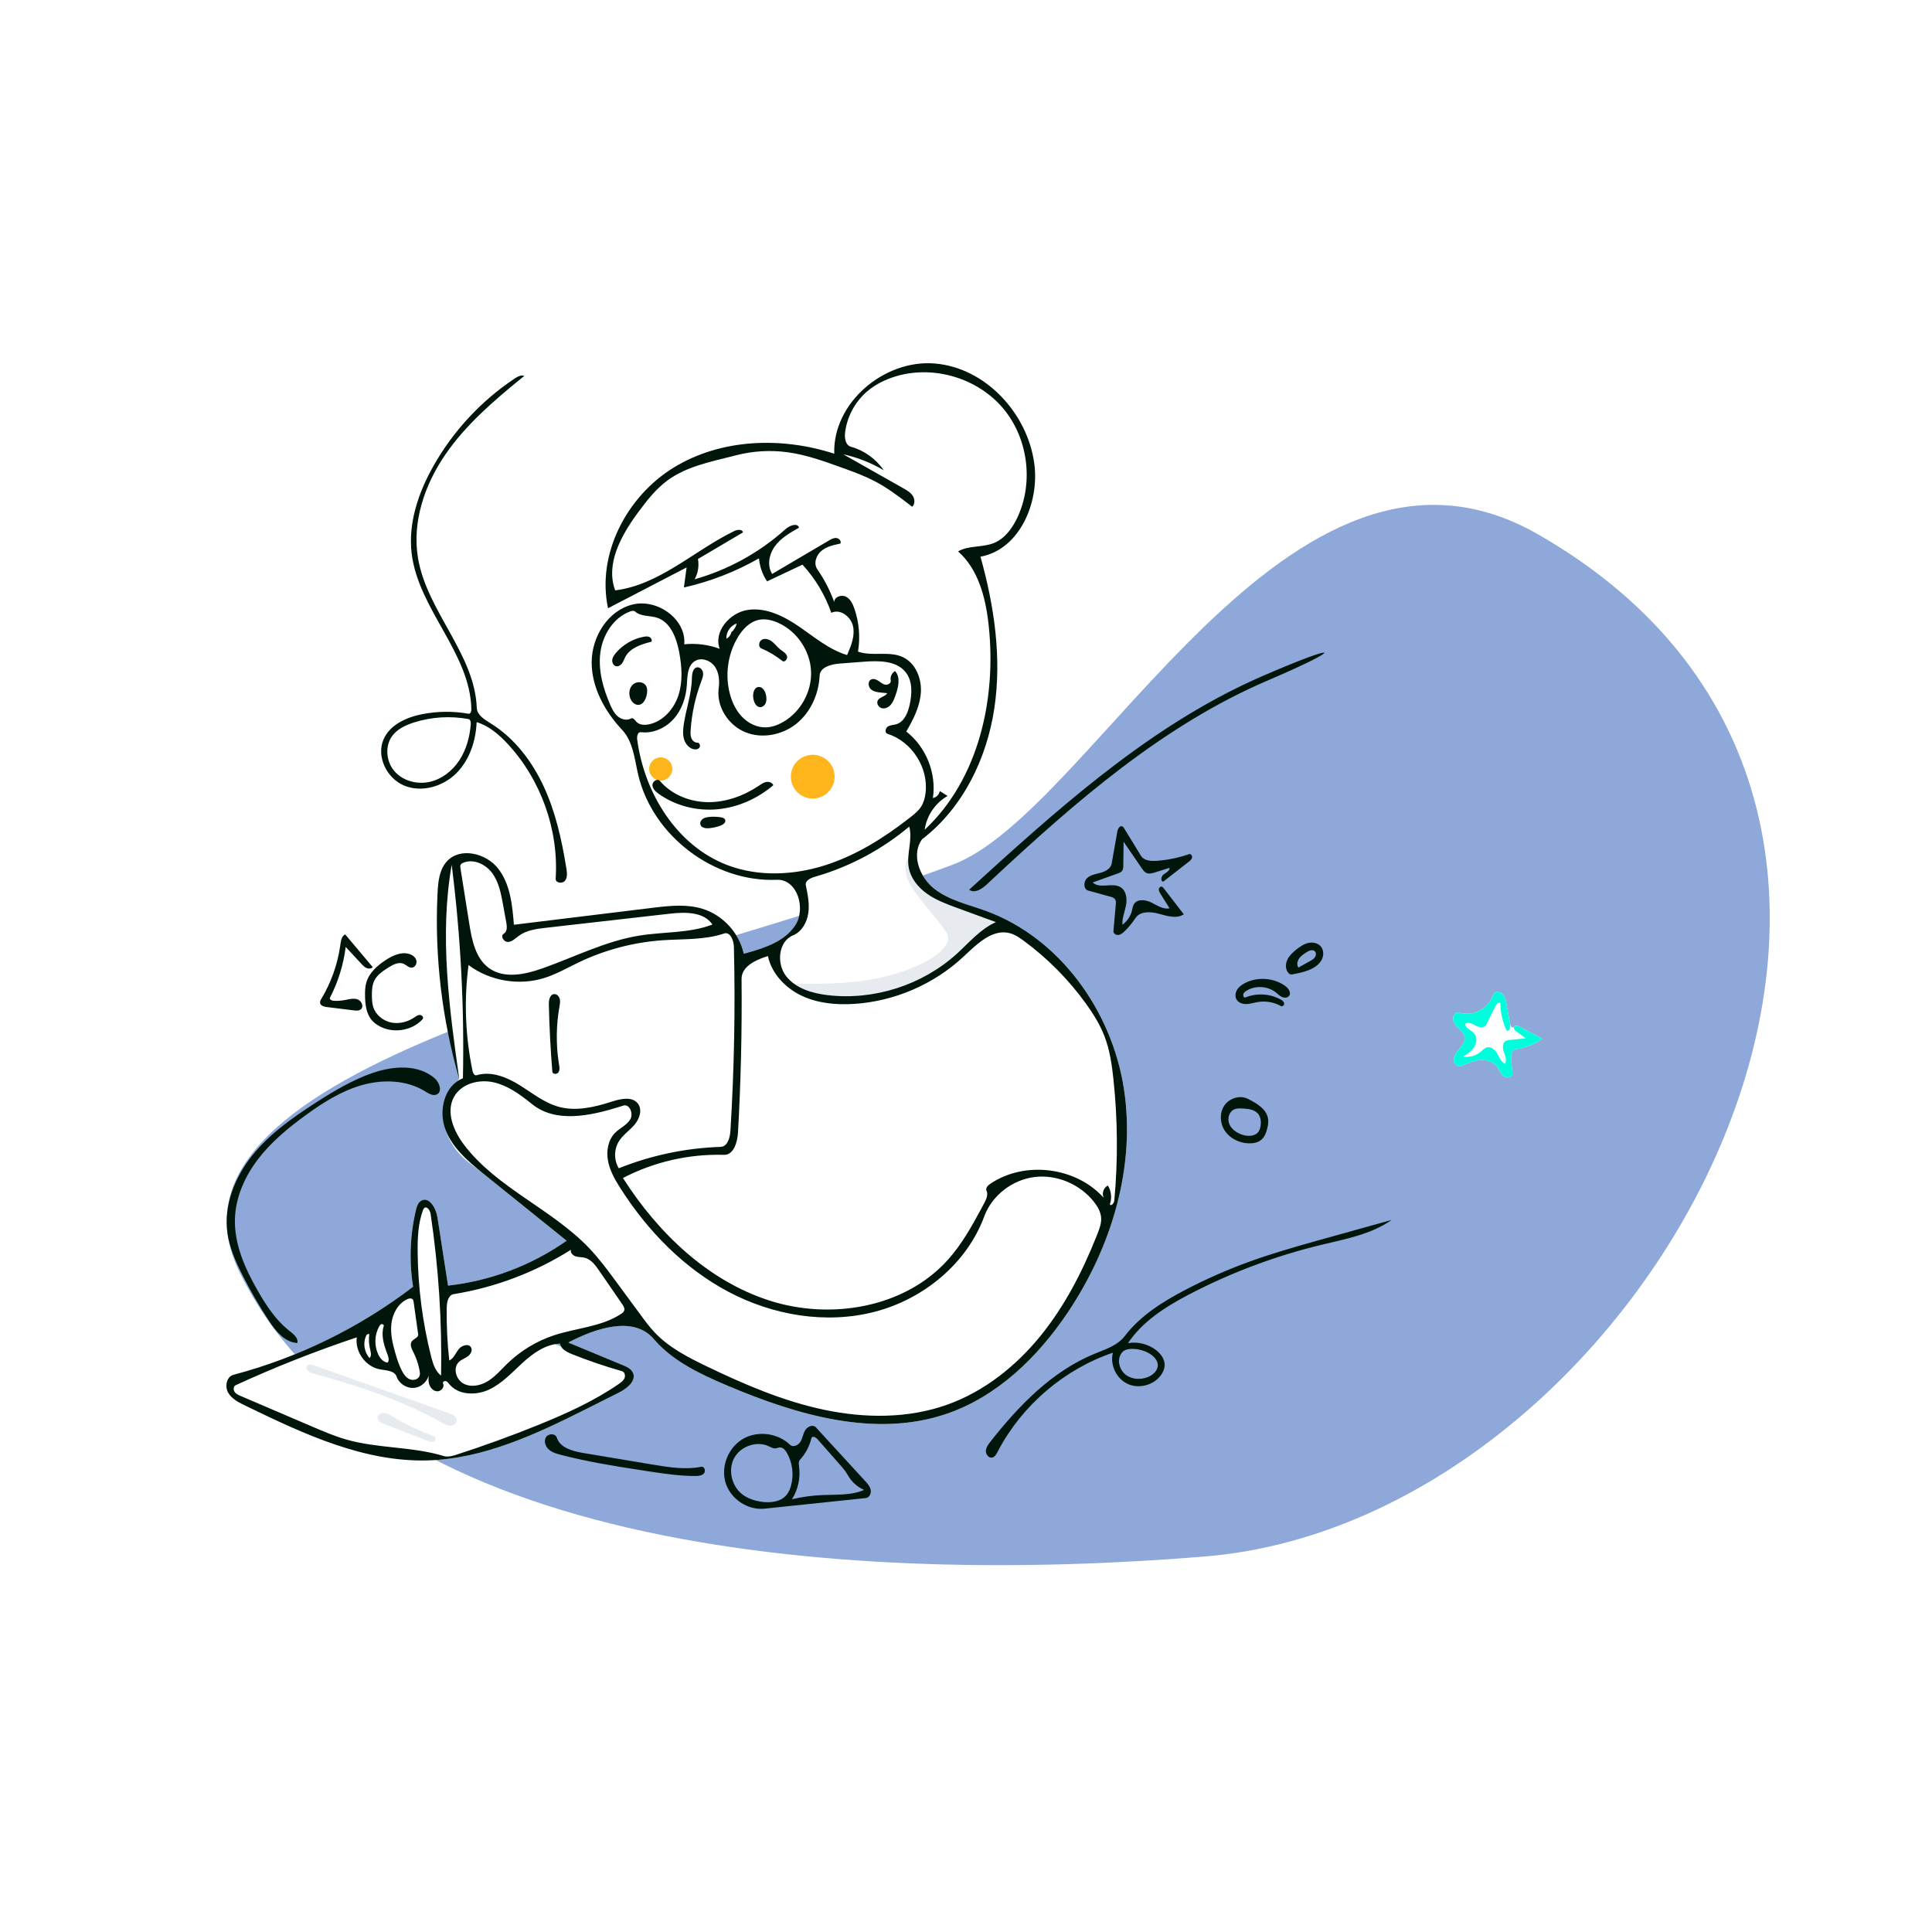 <svg width="750" height="750" viewBox="0 0 750 750" fill="none" xmlns="http://www.w3.org/2000/svg">
<rect width="750" height="750" fill="white"/>
<path fill-rule="evenodd" clip-rule="evenodd" d="M597.177 207.491C500.256 151.873 424.687 315.131 369.799 335.683C259.179 377.103 53.713 413.128 92.898 493.654C146.701 604.223 333.905 615.255 467.778 604.223C641.906 589.873 787.732 316.84 597.177 207.491Z" fill="#8ea8da"/>
<path fill-rule="evenodd" clip-rule="evenodd" d="M583.123 385.7C584.122 386.581 584.461 387.96 584.711 389.28L586.23 397.565C586.441 398.717 587.408 399.262 587.78 398.606C588.174 397.912 589.226 398.2 589.931 398.575L598.732 403.259C595.738 405.408 592.205 406.801 588.549 407.273C586.747 407.505 586.456 409.974 586.647 411.781L587.169 416.697C587.331 418.228 584.921 418.749 583.717 417.788C582.514 416.827 582.057 415.218 581.109 414.004C579.576 412.044 576.868 411.313 574.39 411.54C571.912 411.767 569.592 412.806 567.324 413.83C565.862 414.491 564.254 412.741 564.368 411.141C564.469 409.729 565.372 408.545 566.293 407.444L566.661 407.007C567.694 405.78 568.727 404.326 568.553 402.731C568.407 401.403 567.459 400.334 566.508 399.379L565.952 398.82C565.07 397.919 564.233 396.917 564.078 395.685C563.902 394.277 565.187 392.655 566.538 393.092C571.74 394.773 578.003 391.495 579.586 386.263C579.997 384.903 582.058 384.76 583.123 385.7Z" fill="white"/>
<path fill-rule="evenodd" clip-rule="evenodd" d="M583.123 385.7C584.122 386.581 584.461 387.96 584.711 389.28L586.23 397.565C586.441 398.717 585.977 400.5 584.877 400.097C583.311 396.776 582.478 393.112 582.454 389.441C581.857 388.867 580.967 389.721 580.596 390.461L576.882 397.861C576.228 399.164 574.275 398.876 572.987 398.195L572.296 397.83C571.178 397.25 569.96 396.736 568.9 397.308C568.359 398.928 570.765 399.736 572.013 400.903C573.438 402.234 573.354 404.626 572.357 406.303C571.361 407.979 569.677 409.11 568.049 410.183C570.388 410.569 572.883 409.885 574.7 408.361C575.52 407.672 576.272 406.788 577.32 406.569C578.942 406.23 580.4 407.636 581.242 409.064C582.084 410.491 582.75 412.162 584.189 412.986C584.909 411.851 584.524 410.427 584.071 409.115L583.855 408.503C583.334 407.037 583.1 405.094 584.377 404.204C584.857 403.869 585.453 403.771 586.039 403.707L592.317 403.079L588.7 400.444C588.091 400 587.408 399.262 587.78 398.606C588.174 397.912 589.226 398.2 589.931 398.575L598.732 403.259C595.738 405.408 592.205 406.801 588.549 407.273C586.747 407.505 586.456 409.974 586.647 411.781L587.169 416.697C587.331 418.228 584.921 418.749 583.717 417.788C582.514 416.827 582.057 415.218 581.109 414.004C579.576 412.044 576.868 411.313 574.39 411.54C571.912 411.767 569.592 412.806 567.324 413.83C565.862 414.491 564.254 412.741 564.368 411.141C564.469 409.729 565.372 408.545 566.293 407.444L566.661 407.007C567.694 405.78 568.727 404.326 568.553 402.731C568.407 401.403 567.459 400.334 566.508 399.379L565.952 398.82C565.07 397.919 564.233 396.917 564.078 395.685C563.902 394.277 565.187 392.655 566.538 393.092C571.74 394.773 578.003 391.495 579.586 386.263C579.997 384.903 582.058 384.76 583.123 385.7Z" fill="#00FDDC"/>
<path fill-rule="evenodd" clip-rule="evenodd" d="M236.824 237.128C233.058 220.389 243.319 192.605 261.653 181.433C279.987 170.262 303.439 169.496 323.857 176.13C323.206 156.405 343.21 139.479 362.879 141.109C382.547 142.738 398.866 160.397 401.509 179.955C403.568 195.194 395.745 213.346 380.617 216.107C385.964 235.213 388.938 255.315 386.003 274.937C383.068 294.559 373.73 313.727 357.971 325.781C353.62 331.633 356.906 340.462 362.634 344.975C368.362 349.489 375.775 351.076 382.629 353.567C411.347 364.004 431.566 392.337 436.279 422.528C440.992 452.718 431.579 484.029 414.566 509.411C402.914 526.796 387.062 542.236 367.229 548.922C339.392 558.307 308.87 549.169 281.839 537.666C271.535 533.281 261.042 528.298 253.768 519.783C245.97 510.655 231.233 515.585 220.605 521.168C227.672 524.1 234.739 527.032 241.805 529.964C243.324 530.594 244.971 531.343 245.675 532.828C247.157 535.955 243.506 538.964 240.415 540.521C237.094 542.193 233.772 543.866 230.451 545.538C210.064 555.804 188.832 566.293 166.015 566.927C141.069 567.621 117.505 556.471 95.055 545.574C92.559 544.363 89.914 543.014 88.557 540.595C87.2 538.176 87.959 534.403 90.64 533.694C115.826 527.033 139.671 515.343 160.362 499.513C158.779 489.658 159.152 479.493 161.453 469.781C161.786 468.377 162.264 466.836 163.516 466.117C166.594 464.349 169.267 469.007 169.811 472.514C171.183 481.368 172.556 490.221 173.929 499.074C190.41 497.251 206.406 491.197 219.965 481.65C209.39 473.134 198.815 464.617 188.24 456.101C182.138 451.187 176.249 448.248 172.953 438.626C170.756 432.211 172.53 425.622 178.273 418.857C171.862 386.907 169.056 362.822 169.857 346.603C170.071 342.274 170.555 337.6 173.469 334.391C178.613 328.727 188.713 331.17 193.408 337.211C198.103 343.253 198.889 351.36 199.496 358.987C217.373 356.803 235.25 354.619 253.126 352.435C259.667 351.636 266.44 350.855 272.735 352.802C280.633 355.244 286.976 362.161 288.726 370.24C296.27 368.201 304.486 365.69 308.746 359.139C313.007 352.589 309.398 341.195 301.591 341.533C277.171 342.589 253.288 324.468 247.73 300.665C246.316 294.611 245.767 287.884 241.517 283.347C234.782 276.157 229.651 266.888 229.684 257.037C229.717 247.186 233.844 246.011 236.824 237.128ZM91.053 540.293C91.603 541.115 92.562 541.545 93.471 541.934C102.797 545.925 112.122 549.916 121.448 553.907C125.691 555.723 129.948 557.544 134.385 558.813C146.761 562.354 160.096 561.491 172.4 565.271C173.893 565.729 175.495 565.256 176.981 564.777C187.713 561.32 198.318 557.472 208.769 553.242C219.703 548.816 230.538 543.934 240.246 537.234C241.129 536.624 242.045 535.947 242.448 534.952C242.851 533.958 242.48 532.575 241.448 532.282C234.896 530.421 228.44 528.226 222.111 525.708C220.077 524.899 217.787 523.745 217.355 521.599C211.78 521.823 206.905 525.339 202.793 529.11C198.681 532.881 194.818 537.139 189.751 539.475C184.684 541.811 177.884 541.609 174.373 537.273C173.999 536.809 173.622 536.277 173.046 536.126C172.469 535.975 171.729 536.549 171.997 537.081C172.693 538.459 171.199 540.201 169.658 540.105C168.117 540.009 166.913 538.606 166.534 537.11C166.155 535.614 164.096 538.287 161.113 538.732C158.13 539.176 154.965 537.262 153.974 534.413C153.158 532.066 149.956 532.024 147.509 531.585C141.946 530.586 137.722 524.757 138.505 519.159C122.517 524.491 106.82 530.692 91.504 537.725C90.606 538.138 90.503 539.472 91.053 540.293Z" fill="white"/>
<path d="M315.5 310C320.194 310 324 306.194 324 301.5C324 296.806 320.194 293 315.5 293C310.806 293 307 296.806 307 301.5C307 306.194 310.806 310 315.5 310Z" fill="#FFB61D"/>
<path d="M256.5 303C258.985 303 261 300.985 261 298.5C261 296.015 258.985 294 256.5 294C254.015 294 252 296.015 252 298.5C252 300.985 254.015 303 256.5 303Z" fill="#FFB61D"/>
<path fill-rule="evenodd" clip-rule="evenodd" d="M356.091 335.614C356.87 339.655 359.184 343.569 362.264 345.996C367.992 350.51 380.867 355.157 387.721 357.648C388.345 357.875 384.828 359.861 380.288 364.253C367.998 376.142 341.125 397.433 314.872 386.733C311.804 385.483 309.238 384.043 307.148 382.517C305.222 381.111 322.897 383.137 339.421 380.004C356.035 376.854 371.493 368.532 367.355 361.935C363.466 355.733 352.529 345.23 351.676 339.052C350.539 330.821 355.422 332.142 356.091 335.614Z" fill="#E7EAEE"/>
<path fill-rule="evenodd" clip-rule="evenodd" d="M90.716 537.955C90.716 534.658 101.113 531.99 118.886 525.304C131.111 520.706 154.938 507.401 166.662 506.781C174.463 506.369 205.637 517.781 225.983 525.978C236.213 530.1 244.104 532.681 244.104 534.004C244.104 536.659 222.383 549.481 200.183 557.908C189.347 562.022 179.18 565.706 169.857 565.457C141.432 564.698 90.716 546.303 90.716 537.955Z" fill="white"/>
<path fill-rule="evenodd" clip-rule="evenodd" d="M492.282 264.093C451.521 281.503 417.47 311.25 385.026 341.501L383.041 343.354C381.149 345.123 378.276 346.972 376.233 345.378L382.538 339.639C415.524 309.67 449.629 279.953 490.442 262.297C521.821 248.722 521.487 251.62 492.282 264.093ZM316.707 554.077L335.828 574.905C336.765 575.925 337.741 577.021 338.003 578.381C338.266 579.742 337.477 581.403 336.099 581.547L296.73 585.664C290.191 586.348 283.523 581.814 281.64 575.514C279.757 569.215 282.77 561.836 288.466 558.551C294.161 555.266 301.973 556.302 306.7 560.871C307.871 562.003 309.928 561.041 310.759 559.641C311.591 558.241 311.77 556.523 312.629 555.14C313.488 553.756 315.606 552.877 316.707 554.077ZM284.96 566.099C282.518 570.732 284.062 577.008 288.241 580.165C290.288 581.711 292.802 582.541 295.336 582.95C298.914 583.527 303.066 583.09 305.366 580.289C306.206 579.266 306.721 578.013 307.072 576.737C308.242 572.491 307.647 567.787 305.458 563.965C304.862 562.925 303.946 561.839 302.748 561.891C302.179 561.915 301.65 562.203 301.083 562.262C300.14 562.359 299.267 561.82 298.407 561.42C293.66 559.209 287.401 561.466 284.96 566.099ZM315.009 558.255C314.257 561.389 312.702 564.328 310.532 566.711C309.921 567.383 310.07 568.42 310.194 569.319C310.797 573.699 309.8 578.281 307.432 582.014C311.313 581.095 315.282 580.546 319.267 580.376C324.73 580.144 330.429 580.582 335.436 578.384C332.761 577.22 330.491 575.15 329.086 572.593C328.26 571.089 327.117 569.788 325.984 568.501L317.278 558.607C316.649 557.892 315.231 557.329 315.009 558.255ZM216.138 558.067C217.386 561.965 222.082 563.302 226.15 564.004L253.297 568.537C259.575 569.585 266.018 570.632 272.26 569.394C273.438 569.16 274.061 571.031 273.284 571.946C272.507 572.861 271.155 572.97 269.954 572.974C264.515 572.992 259.108 572.269 253.725 571.46L247.992 570.586C237.845 569.027 227.702 567.366 217.77 564.782C216.07 564.339 214.308 563.834 213.007 562.653C211.706 561.473 211.029 559.412 211.944 557.913C212.86 556.414 215.602 556.394 216.138 558.067ZM362.879 141.109C382.547 142.738 398.866 160.397 401.509 179.955C403.568 195.194 395.745 213.346 380.617 216.107C385.964 235.213 388.938 255.315 386.003 274.937C383.068 294.559 373.73 313.727 357.971 325.781C353.62 331.633 356.906 340.462 362.634 344.975C368.362 349.489 375.775 351.076 382.629 353.567C411.347 364.004 431.566 392.337 436.279 422.528C440.992 452.718 431.579 484.029 414.566 509.411C402.914 526.796 387.062 542.236 367.229 548.922C339.67 558.213 309.48 549.35 282.651 538.01L281.839 537.666C271.75 533.372 261.479 528.505 254.227 520.311L253.768 519.783C245.97 510.655 231.233 515.585 220.605 521.168L241.805 529.964C243.324 530.594 244.971 531.343 245.675 532.828C247.157 535.955 243.506 538.964 240.415 540.521L227.967 546.787C208.34 556.639 187.907 566.319 166.015 566.927C141.359 567.612 118.053 556.728 95.838 545.954L94.428 545.268C92.127 544.131 89.801 542.813 88.557 540.595C87.2 538.176 87.959 534.403 90.64 533.694C115.826 527.033 139.671 515.343 160.362 499.513C158.779 489.658 159.152 479.493 161.453 469.781L161.57 469.309C161.902 468.044 162.403 466.757 163.516 466.117C166.594 464.349 169.267 469.007 169.811 472.514L173.929 499.074C190.41 497.251 206.406 491.197 219.965 481.65L187.387 455.413C181.555 450.694 175.649 445.592 172.953 438.626C170.126 431.319 172.401 421.415 179.707 418.588C180.283 390.911 178.825 363.192 175.346 335.729C170.536 363.158 174.402 391.28 178.273 418.857C171.635 395.882 168.761 371.823 169.796 347.93L169.857 346.603C170.071 342.274 170.555 337.6 173.469 334.391C178.613 328.727 188.713 331.17 193.408 337.211C198.103 343.253 198.889 351.36 199.496 358.987L254.355 352.286C260.512 351.549 266.833 350.977 272.735 352.802C280.633 355.244 286.976 362.161 288.726 370.24L290.013 369.889C297.187 367.904 304.728 365.319 308.746 359.139C312.961 352.658 309.474 341.437 301.839 341.526L301.591 341.533C277.171 342.589 253.288 324.468 247.73 300.665C246.316 294.611 245.767 287.884 241.517 283.347C234.782 276.157 229.651 266.888 229.684 257.037C229.717 247.186 235.998 237.027 245.564 234.672C255.129 232.317 266.45 240.298 265.625 250.114C270.265 249.642 275.012 250.246 279.387 251.865C276.892 245.139 283.359 237.715 290.466 236.739C297.573 235.763 304.498 239.313 310.408 243.379C316.319 247.445 321.966 252.232 328.837 254.292L329.154 253.559C330.574 250.244 331.882 246.703 331.166 243.197C330.398 239.433 326.156 236.177 322.722 237.901C320.311 230.994 316.475 224.588 311.525 219.202L297.767 225.688C295.994 223.033 294.908 219.924 294.643 216.743C285.559 221.934 275.699 225.766 265.493 228.07L266.537 220.278L236.038 236.119C231.535 215.127 243.319 192.605 261.653 181.433C279.987 170.262 303.439 169.496 323.857 176.13C323.206 156.405 343.21 139.479 362.879 141.109ZM512.922 483.25C495.351 487.49 478.294 493.857 462.243 502.166L461.082 502.772C452.187 507.458 443.457 513.073 437.882 521.404C441.647 520.752 445.666 521.733 448.707 524.047C450.628 525.509 452.232 527.701 452.118 530.111C452.058 531.361 451.539 532.553 450.839 533.59C448.104 537.642 442.314 539.288 437.857 537.279C433.4 535.271 430.797 529.843 432.021 525.11C413.112 531.565 396.857 545.455 387.512 563.113L387.199 563.709C386.739 564.598 386.176 565.593 385.2 565.814C383.857 566.118 382.662 564.619 382.723 563.244C382.785 561.869 383.666 560.684 384.518 559.603C395.536 545.611 408.414 532.293 424.893 525.54L426.134 525.041C430.022 523.499 434.091 521.985 436.601 518.696C442.69 510.719 451.456 505.244 460.357 500.609C468.324 496.461 476.565 492.841 485.008 489.778C493.481 486.705 502.144 484.198 510.826 481.769L540.236 473.58C532.282 479.171 522.373 480.97 512.922 483.25ZM138.505 519.159C122.517 524.491 106.82 530.692 91.504 537.725C90.606 538.138 90.503 539.472 91.053 540.293C91.603 541.115 92.562 541.545 93.471 541.934L121.448 553.907C125.691 555.723 129.948 557.544 134.385 558.813C146.761 562.354 160.096 561.491 172.4 565.271C173.893 565.729 175.495 565.256 176.981 564.777C187.713 561.32 198.318 557.472 208.769 553.242C219.703 548.816 230.538 543.934 240.246 537.234C241.129 536.624 242.045 535.947 242.448 534.952C242.851 533.958 242.48 532.575 241.448 532.282C234.896 530.421 228.44 528.226 222.111 525.708L221.672 525.529C219.759 524.729 217.756 523.592 217.355 521.599C211.78 521.823 206.905 525.339 202.793 529.11C198.681 532.881 194.818 537.139 189.751 539.475C184.684 541.811 177.884 541.609 174.373 537.273L174.147 536.99C173.84 536.612 173.507 536.246 173.046 536.126C172.469 535.975 171.729 536.549 171.997 537.081C172.693 538.459 171.199 540.201 169.658 540.105C168.117 540.009 166.913 538.606 166.534 537.11C166.29 536.148 166.311 535.154 166.428 534.162L166.457 533.918C165.772 536.344 163.625 538.357 161.113 538.732C158.13 539.176 154.965 537.262 153.974 534.413C153.158 532.066 149.956 532.024 147.509 531.585C141.946 530.586 137.722 524.757 138.505 519.159ZM176.286 425.731C172.991 431.593 176.052 439.011 180.111 444.373C192.84 461.186 214.16 469.255 228.707 484.522C232.362 488.358 235.548 492.608 238.693 496.875L248.579 510.301C250.396 512.769 252.219 515.244 254.339 517.457C259.868 523.226 267.147 526.948 274.347 530.413C288.956 537.442 303.985 543.902 319.846 547.257C335.707 550.613 352.56 550.727 367.821 545.255C382.105 540.134 394.413 530.311 403.975 518.529C413.31 507.028 420.162 493.696 425.654 479.933L426.053 478.925C426.843 476.918 427.62 474.818 427.456 472.667C427.282 470.392 426.07 468.324 424.656 466.534C419.262 459.711 410.248 455.852 401.616 456.918C393.119 457.968 385.339 463.864 382.226 471.831L382.082 472.212C375.317 490.549 358.473 504.34 339.551 509.234C320.629 514.127 300.048 510.621 282.777 501.473C265.505 492.324 251.412 477.843 240.904 461.363L240.331 460.454C238.432 457.407 236.706 454.201 236.038 450.686C235.303 446.819 236.051 442.47 238.843 439.697C240.687 437.864 243.312 436.789 244.654 434.562C245.996 432.335 244.42 428.402 241.945 429.197L240.294 429.72C228.918 433.259 215.72 436.005 206.568 428.64L205.688 427.936C201.418 424.543 196.855 421.304 191.55 420.137C185.879 418.889 179.132 420.669 176.286 425.731ZM221.634 485.154C207.835 493.872 192.263 499.77 176.151 502.38C174.024 502.725 173.452 505.483 173.419 507.637C173.313 514.485 173.644 521.34 174.411 528.146C176.156 527.324 176.87 525.271 178.06 523.753C179.25 522.235 181.965 521.403 182.885 523.099C183.527 524.283 182.67 525.766 181.575 526.552C180.48 527.337 179.134 527.763 178.157 528.691C175.728 531.001 176.998 535.545 179.957 537.119C182.917 538.694 186.66 537.872 189.498 536.087C192.335 534.301 194.527 531.684 196.933 529.35C202.079 524.357 208.372 520.555 215.186 518.323C223.835 515.49 233.467 515.069 241.076 510.075C241.589 509.739 242.119 509.344 242.313 508.762C242.577 507.968 242.13 507.143 241.656 506.436L232.551 493.216C231.101 491.11 229.432 488.848 226.947 488.245C225.811 487.97 224.6 488.076 223.485 487.724C222.37 487.373 221.319 486.28 221.634 485.154ZM158.068 504.358C154.519 506.015 152.418 509.912 151.95 513.802C151.483 517.692 152.401 521.608 153.491 525.371C154.161 527.68 154.903 529.983 156.01 532.118C156.716 533.479 157.651 534.837 159.065 535.429C160.48 536.021 162.443 535.489 162.903 534.026C163.092 533.423 163.007 532.772 162.898 532.15C162.486 529.812 161.746 527.532 160.709 525.396L160.274 524.531C159.65 523.282 159.062 521.81 159.864 520.72C160.63 519.679 162.513 519.249 162.333 517.97L160.575 505.473C160.524 505.108 160.464 504.722 160.226 504.44C159.727 503.846 158.772 504.03 158.068 504.358ZM439.504 523.633C438.332 523.628 437.098 523.79 436.157 524.488C435.607 524.897 435.19 525.469 434.898 526.089C433.661 528.712 434.802 532.083 437.146 533.791C439.49 535.499 442.737 535.659 445.451 534.636C447.526 533.853 449.522 532.081 449.452 529.865C449.398 528.116 448.07 526.656 446.606 525.698C444.514 524.329 442.003 523.644 439.504 523.633ZM164.729 468.945C164.429 469.168 164.28 469.536 164.154 469.888C162.308 475.009 162.082 480.561 162.133 486.005C162.26 499.654 164.014 513.288 167.345 526.525L167.51 527.169C168.191 529.754 169.122 532.405 171.23 534.004C171.622 513.026 170.261 492.017 167.166 471.265C166.965 469.919 165.822 468.132 164.729 468.945ZM148.106 514.034C147.665 514.157 147.382 514.577 147.162 514.979C145.362 518.263 145.241 522.413 146.845 525.798C147.565 527.315 148.799 528.79 150.467 528.976C151.148 528.129 150.837 526.908 150.456 525.871L150.126 524.992C148.901 521.672 147.896 518.078 148.976 514.74C149.117 514.305 148.546 513.91 148.106 514.034ZM142.101 518.584C140.838 521.39 141.401 524.922 143.472 527.197C144.328 526.323 143.951 524.891 143.659 523.703C143.202 521.845 143.099 519.9 143.357 518.003C143.038 517.536 142.333 518.068 142.101 518.584ZM168.708 418.558C170.621 420.206 171.838 423.763 169.565 424.865C168.11 425.571 166.46 424.539 165.085 423.686C157.941 419.253 148.807 418.926 140.707 421.181C132.608 423.436 125.367 428.03 118.571 432.979C111.804 437.908 105.279 443.317 100.19 449.965C95.101 456.614 91.502 464.625 91.206 472.992C90.852 483.018 95.184 492.603 100.193 501.296C103.385 506.836 106.985 512.298 111.94 516.321L112.959 517.126C114.365 518.255 115.808 519.654 115.45 521.352C110.592 521.132 107.067 516.787 104.392 512.726C100.588 506.953 97.121 500.957 94.014 494.781C91.43 489.645 89.068 484.294 88.283 478.599C86.807 467.888 91.155 456.997 97.915 448.558C104.674 440.118 113.669 433.785 122.767 427.943C129.678 423.506 136.79 419.25 144.548 416.554C152.549 413.773 162.29 413.031 168.708 418.558ZM374.024 371.382C362.519 382.121 347.227 388.717 331.521 389.717C324.58 390.158 317.413 389.495 311.132 386.506C304.851 383.518 299.561 377.946 298.101 371.146L297.579 371.307C293.033 372.745 287.829 375.348 287.874 380.033C288.069 399.902 287.606 419.778 286.488 439.617C286.274 443.424 284.824 448.421 281.013 448.309C267.472 447.911 253.842 451.038 241.829 457.298C255.351 478.504 274.581 497.044 298.502 504.811C322.422 512.579 351.272 507.725 368.035 488.975C373.408 482.965 377.363 475.86 381.171 468.742L382.048 467.099C382.857 465.581 383.682 463.777 382.962 462.214C382.502 461.216 383.493 460.179 384.403 459.563C397.779 450.51 417.695 452.966 428.47 464.998C427.617 463.328 428.393 461.027 430.084 460.215C431.428 462.374 431.712 465.16 430.832 467.547C431.415 468.371 432.483 467.046 432.575 466.041C434.012 450.4 433.899 434.618 432.239 419C431.641 413.368 430.827 407.702 428.812 402.409C427.045 397.767 424.39 393.513 421.48 389.488C414.786 380.229 406.647 372.015 397.449 365.236L396.781 364.75C395.322 363.706 393.787 362.744 392.064 362.275C385.243 360.418 379.191 366.559 374.024 371.382ZM281.088 362.385C273.482 364.944 265.247 364.452 257.242 365.005C245.961 365.785 234.833 368.719 224.634 373.602C220.241 375.705 215.992 378.176 211.346 379.639C201.48 382.746 190.17 380.827 181.881 374.641C180.094 388.284 180.621 402.227 183.433 415.696C183.613 416.561 184.183 417.668 185.028 417.408C190.634 415.686 196.664 418.122 201.649 421.212C206.634 424.302 211.319 428.155 216.981 429.684C223.623 431.478 230.662 429.82 237.236 427.736L237.729 427.579C241.099 426.497 245.457 425.595 247.618 428.398C249.441 430.762 248.29 434.294 246.36 436.572C244.431 438.849 241.814 440.543 240.239 443.079C238.306 446.194 238.296 450.4 240.215 453.524C252.77 448.488 266.21 445.663 279.73 445.217C282.442 445.128 283.393 441.619 283.559 438.911C285.02 415.183 285.468 391.394 284.903 367.628C284.842 365.095 283.489 361.577 281.088 362.385ZM484.373 426.547L484.911 426.817C488.24 428.509 491.784 430.764 492.28 434.41C492.443 435.61 492.238 436.831 491.952 438.008C491.557 439.639 490.955 441.312 489.688 442.411C488.344 443.576 486.456 443.907 484.678 443.838C481.179 443.702 477.676 442.072 475.648 439.215C473.621 436.359 473.295 432.274 475.186 429.326C477.078 426.378 481.235 424.992 484.373 426.547ZM479.182 430.626C477.107 431.492 476.36 434.297 477.226 436.372C478.092 438.446 480.148 439.811 482.284 440.511C484.469 441.226 487.284 441.168 488.586 439.273C489.019 438.642 489.224 437.882 489.344 437.127C489.605 435.481 489.447 433.659 488.387 432.373C487.073 430.781 484.832 430.461 482.739 430.342L482.219 430.316C481.193 430.271 480.129 430.231 479.182 430.626ZM217.287 387.74C217.55 388.735 217.348 389.787 217.169 390.801C215.906 397.943 215.815 405.292 216.897 412.464L217.097 413.734C217.229 414.632 217.283 415.579 216.767 416.302C216.172 417.136 214.504 417.052 214.42 416.031C213.71 407.341 213.255 398.63 213.055 389.913C213.017 388.248 213.452 386.033 215.113 385.906C216.139 385.826 217.025 386.744 217.287 387.74ZM158.85 370.325C160.078 370.695 161.258 371.536 161.613 372.768C161.969 374 161.159 375.557 159.879 375.638C158.687 375.713 157.776 374.626 156.68 374.15C154.713 373.294 152.505 374.489 150.696 375.643L149.775 376.238C148.038 377.381 146.356 378.665 145.402 380.488C144.427 382.354 144.345 384.547 144.375 386.652C144.396 388.115 144.465 389.6 144.917 390.991C145.899 394.011 148.7 396.273 151.807 396.928C154.914 397.583 158.237 396.734 160.865 394.953L161.379 394.603C161.843 394.297 162.33 394.031 162.876 394.004C163.626 393.968 164.448 394.676 164.193 395.383C164.116 395.595 163.959 395.766 163.802 395.928C159.506 400.341 152.088 401.286 146.823 398.09C145.884 397.52 145.009 396.832 144.299 395.993C142.165 393.473 141.767 389.94 141.709 386.638C141.677 384.852 141.721 383.038 142.229 381.325C143.326 377.623 146.427 374.873 149.65 372.746C152.387 370.941 155.71 369.381 158.85 370.325ZM133.995 362.73L144.705 375.448C144.116 376.086 143.084 376.127 142.287 375.781C141.58 375.474 141.016 374.924 140.484 374.359L134.2 367.6C133.343 374.46 131.268 381.165 128.1 387.309C127.792 387.907 128.665 388.412 129.334 388.481C130.969 388.648 132.622 388.462 134.233 388.142L135.064 387.975C136.365 387.716 137.7 387.513 138.913 387.994C140.387 388.578 141.296 390.722 140.114 391.778C139.386 392.429 138.283 392.348 137.314 392.228L126.883 390.938L126.563 390.892C125.533 390.724 124.401 390.32 124.25 389.328C124.159 388.73 124.491 388.158 124.802 387.639C128.515 381.443 130.988 374.508 132.038 367.362L132.197 366.229C132.401 364.838 132.762 363.328 133.995 362.73ZM498.882 382.712C500.174 383.627 501.394 385.422 500.393 386.648C499.766 387.416 498.558 387.435 497.658 387.022C496.757 386.609 496.057 385.869 495.28 385.254C492.093 382.735 487.306 382.47 483.86 384.621C483.37 384.927 482.882 385.308 482.683 385.851C482.484 386.394 482.704 387.123 483.258 387.287C487.657 385.424 492.901 385.684 497.093 387.975C497.699 388.306 498.335 388.746 498.484 389.42C498.633 390.095 497.91 390.903 497.307 390.566C494.571 389.035 491.307 388.471 488.216 388.997C486.775 389.242 485.366 389.716 483.905 389.762C482.444 389.808 480.846 389.321 480.071 388.082C479.355 386.939 479.525 385.396 480.223 384.242C480.921 383.088 482.064 382.27 483.261 381.648C488.13 379.114 494.401 379.541 498.882 382.712ZM352.967 320.879C342.524 329.658 330.253 336.25 317.17 340.115L316.296 340.369C314.598 340.854 312.46 341.929 312.817 343.659L313.037 344.733C313.69 347.96 314.243 351.247 313.778 354.495C313.276 357.997 311.345 361.503 308.15 362.975L307.856 363.103C302.166 365.445 301.367 373.944 305.098 378.836C308.829 383.729 315.299 385.623 321.411 386.33C339.349 388.405 358.069 382.39 371.442 370.256C376.292 365.855 380.632 360.586 386.637 357.972L371.62 352.475C367.569 350.992 363.465 349.482 359.938 346.996C356.412 344.511 353.471 340.893 352.75 336.64C351.867 331.43 354.365 325.976 352.967 320.879ZM179.739 334.966C179.362 335.133 178.977 335.356 178.796 335.726C178.614 336.097 178.675 336.535 178.739 336.943L182.18 358.632C183.194 365.023 184.618 372.106 189.89 375.86C195.664 379.972 203.594 378.361 210.318 376.013L210.677 375.887C223.193 371.441 235.239 365.253 248.358 363.171C257.776 361.676 267.653 362.316 276.559 358.906C273.302 353.989 266.244 354.015 260.341 354.66L212.108 360.142C208.372 360.567 204.447 361.062 201.413 363.283C200.085 364.255 198.828 365.591 197.184 365.659C195.584 365.725 194.193 363.395 195.447 362.538L195.558 362.47C196.933 361.714 196.84 359.74 196.559 358.196L195.1 350.198C194.362 346.23 193.462 342.192 191.088 338.953C188.524 335.455 183.702 333.204 179.739 334.966ZM512.716 367.382C513.879 368.737 513.929 370.815 513.154 372.423C512.379 374.03 510.911 375.213 509.323 376.027C507.407 377.011 505.297 377.523 503.182 377.961L502.125 378.176C501.711 378.259 501.274 378.341 500.874 378.208C500.54 378.097 500.27 377.847 500.051 377.572C498.961 376.204 499 374.186 499.737 372.6C500.475 371.014 501.796 369.781 503.153 368.678C504.54 367.55 506.049 366.487 507.789 366.074C509.528 365.662 511.552 366.026 512.716 367.382ZM507.013 369.762L506.456 370.137C505.624 370.707 504.822 371.33 504.262 372.161C503.579 373.178 503.341 374.596 504.016 375.618L508.49 373.129C509.218 372.723 509.973 372.294 510.446 371.608C510.919 370.921 511.013 369.896 510.429 369.301C509.551 368.408 508.056 369.069 507.013 369.762ZM435.649 320.801C435.962 320.927 436.173 321.21 436.355 321.499L442.909 332.204C444.081 334.117 446.745 334.33 448.983 334.173C453.271 333.871 457.519 332.995 461.577 331.577C462.258 331.34 462.904 332.206 462.757 332.912C462.611 333.618 462.003 334.121 461.435 334.564L451.591 342.237C450.382 342.152 450.725 340.173 451.705 339.46L451.996 339.258C452.94 338.621 454.086 337.991 454.027 336.896L448.338 338.673C447.252 339.013 446.044 339.346 445.011 338.869C444.324 338.552 443.843 337.93 443.408 337.304L436.181 326.755L436.056 335.993C436.046 336.75 436.013 337.572 435.533 338.157C435.191 338.573 434.68 338.796 434.171 338.984L424.199 342.562C426.862 345.225 431.846 342.423 435.033 344.43C437.217 345.805 437.59 348.869 437.118 351.406C436.647 353.942 435.568 356.411 435.708 358.987C437.528 357.667 438.864 355.695 439.417 353.516C439.639 352.637 439.749 351.703 440.238 350.939C441.585 348.836 444.803 349.264 447.033 350.389C449.264 351.514 451.578 353.134 454.018 352.599L450.478 346.939C450.155 346.422 449.82 345.863 449.849 345.255C449.877 344.646 450.455 344.031 451.038 344.208C451.293 344.285 451.484 344.487 451.652 344.699L459.55 354.936C456.776 356.765 453.117 355.613 449.914 354.73L449.439 354.606C446.315 353.833 442.501 353.756 440.776 356.404C439.56 358.27 438.133 359.998 436.531 361.546C435.856 362.198 435.086 362.847 434.154 362.954C433.222 363.061 432.15 362.354 432.233 361.419L433.151 351.067C433.211 350.397 433.256 349.667 432.883 349.108C432.489 348.518 431.748 348.289 431.065 348.1L422.437 345.717C420.561 345.199 420.547 342.279 421.954 340.935C423.361 339.591 425.434 339.309 427.309 338.789C429.184 338.269 431.212 337.165 431.55 335.248L433.74 322.846C433.927 321.785 434.651 320.396 435.649 320.801ZM203.517 145.94L201.924 147.235C191.307 155.886 180.845 164.957 173.059 176.203C164.883 188.012 159.864 202.656 162.298 216.811C165.845 237.438 184.296 253.866 185.085 274.782C185.19 277.56 188.019 279.289 190.386 280.748C199.727 286.504 206.649 295.641 211.217 305.618C215.642 315.283 218.004 325.755 219.722 336.251L219.886 337.267C220.142 338.867 220.329 340.689 219.296 341.938C218.264 343.188 215.609 342.75 215.712 341.133C216.924 322.116 210.012 302.715 197.05 288.747C193.683 285.119 189.771 281.756 185.03 280.335C184.728 287.66 182.261 295.124 177.041 300.271C171.82 305.418 163.584 307.769 156.825 304.929C150.066 302.089 145.932 293.513 148.974 286.843C151.522 281.255 157.85 278.432 163.875 277.242C169.787 276.075 175.915 276.014 181.849 277.064C182.647 277.205 182.995 276.089 182.979 275.278C182.55 253.538 162.454 236.517 159.816 214.933C158.374 203.138 162.399 191.264 168.24 180.915C175.91 167.324 186.821 155.577 199.81 146.927L200.15 146.706C201.191 146.051 202.404 145.493 203.517 145.94ZM269.685 256.668C266.777 258.538 266.851 262.689 266.611 266.139C266.281 270.87 264.654 275.605 261.482 279.131C258.309 282.656 253.489 284.822 248.783 284.23C247.566 284.077 247.196 285.839 247.355 287.055C250.091 307.907 262.74 328.378 282.4 335.844C294.419 340.409 307.995 339.802 320.249 335.912C332.211 332.114 343.038 325.359 352.933 317.627L353.655 317.06C355.09 315.926 356.533 314.746 357.53 313.213C358.541 311.659 359.039 309.82 359.281 307.982C360.579 298.133 353.998 287.827 344.516 284.863C343.4 284.514 343.658 282.704 344.637 282.065C345.617 281.426 346.877 281.469 347.995 281.128C351.025 280.202 352.418 276.752 353.109 273.661C354.059 269.414 354.326 264.571 351.694 261.105C348.137 256.421 341.221 256.427 335.357 256.876L325.841 257.605C322.557 257.856 318.33 259.014 318.176 262.304C317.844 269.39 314.723 276.448 309.208 280.91C303.693 285.372 295.751 286.915 289.204 284.184C282.76 281.496 278.209 274.482 278.953 267.557L278.993 267.222C279.381 264.292 279.167 261.112 277.451 258.706C275.735 256.301 272.17 255.069 269.685 256.668ZM348.277 145.935C344.034 147.142 339.958 149.087 336.609 151.957C331.927 155.968 328.815 161.765 328.058 167.883C327.789 170.051 328.221 172.846 330.326 173.429C335.469 174.851 340.071 178.15 343.069 182.564C338.207 179.671 332.877 177.566 327.35 176.356L350.711 189.574C352.065 190.34 353.471 191.154 354.322 192.456C355.174 193.758 355.263 195.702 354.093 196.728L352.46 195.457C348.367 192.289 344.183 189.218 339.603 186.821C336.119 184.998 332.443 183.584 328.747 182.237L326.73 181.507C319.887 179.038 312.982 176.554 305.775 175.567C299.086 174.652 292.218 175.058 285.684 176.757L284.395 177.087C275.567 179.321 266.363 181.147 259.064 186.544C254.723 189.755 251.323 194.053 248.095 198.382L247.334 199.415C240.92 208.22 235.059 219.077 238.812 229.18C256.04 227.058 269.462 213.728 285.069 206.13C286.262 205.549 288.229 205.371 288.41 206.685L270.946 217.005C271.431 219.67 270.973 222.497 269.671 224.873C282.431 221.267 294.36 214.757 304.299 205.981L304.93 205.418C306.507 203.999 309.545 202.824 310.216 204.837L309.362 205.314C306.228 207.077 303.11 209.005 300.95 211.86C298.593 214.974 297.654 219.501 299.744 222.801L321.79 209.82C322.686 209.293 323.662 208.747 324.696 208.855C325.73 208.964 326.699 210.077 326.252 211.015L325.502 211.172C323.123 211.677 320.71 212.311 318.857 213.861C316.809 215.574 315.748 218.786 317.27 220.98C320 224.915 322.215 229.207 323.841 233.712C323.877 231.742 326.562 230.735 328.332 231.6C330.102 232.465 331.038 234.417 331.68 236.279C333.515 241.608 334 247.396 333.077 252.956C338.621 254.914 345.123 252.602 350.456 255.078C355.405 257.376 357.827 263.338 357.483 268.784C357.139 274.231 354.565 279.267 351.817 283.981C359.498 289.932 363.601 300.183 362.148 309.79C363.487 309.572 364.619 308.416 364.809 307.072L367.855 308.994C363.09 311.687 359.701 316.685 358.961 322.108C379.894 302.519 386.844 271.471 383.824 242.961L383.706 241.898C382.509 231.602 379.661 220.87 371.918 214.051C376.069 211.657 381.393 212.599 385.835 210.802C390.032 209.104 392.916 205.168 394.864 201.081C401.377 187.419 399.134 170.036 389.367 158.474C379.599 146.912 362.835 141.797 348.277 145.935ZM279.842 317.277C280.503 317.387 281.252 317.61 281.51 318.227C281.923 319.213 280.766 320.114 279.765 320.487C278.311 321.029 276.784 321.376 275.239 321.515C273.942 321.633 272.306 321.382 271.905 320.144C271.642 319.329 272.1 318.414 272.793 317.912C273.486 317.41 274.363 317.24 275.214 317.148C276.753 316.981 278.315 317.025 279.842 317.277ZM256.161 303.149C260.717 308.503 267.844 311.338 274.874 311.394C281.904 311.449 288.801 308.908 294.637 304.988L295.128 304.659C295.869 304.166 296.638 303.703 297.508 303.552C298.57 303.367 299.833 303.813 300.195 304.829C294.09 310.014 286.438 313.438 278.462 314.162C270.486 314.885 262.225 312.839 255.716 308.172C254.542 307.329 253.329 306.221 253.28 304.777C253.232 303.333 255.225 302.049 256.161 303.149ZM160.67 280.471C157.502 281.482 154.314 282.962 152.316 285.62C149.347 289.568 149.866 295.558 153.072 299.315C156.279 303.072 161.701 304.572 166.539 303.574C171.376 302.575 175.576 299.311 178.294 295.187C181.013 291.063 182.344 286.139 182.747 281.216C182.815 280.391 182.665 279.298 181.851 279.147C174.825 277.84 167.478 278.299 160.67 280.471ZM272.925 261.235C273.057 262.37 272.618 263.484 272.214 264.554C269.932 270.596 268.544 276.975 268.107 283.42C268.036 284.464 267.996 285.546 268.378 286.52C268.74 287.44 269.579 288.24 270.552 288.295L270.725 288.296C271.611 288.265 272.031 289.585 271.474 290.274C270.917 290.964 269.871 291.041 269.022 290.788C267.278 290.269 266.028 288.646 265.522 286.898C265.016 285.15 265.145 283.284 265.398 281.482C266.258 275.373 268.488 269.449 268.597 263.281C268.628 261.54 268.984 259.194 270.719 259.055C271.859 258.965 272.793 260.099 272.925 261.235ZM294.603 240.616C290.98 241.362 288.214 244.334 286.335 247.52C282.486 254.047 281.389 262.141 283.363 269.457C284.249 272.742 285.763 275.917 288.14 278.352C290.516 280.787 293.818 282.422 297.22 282.365C299.594 282.326 301.899 281.483 303.961 280.306C310.85 276.376 315.226 268.411 314.85 260.49C314.473 252.568 309.361 245.054 302.131 241.795C299.777 240.734 297.133 240.096 294.603 240.616ZM244.601 237.369C238.128 239.767 233.949 246.489 233.058 253.335C232.167 260.181 234.088 267.105 236.824 273.443C237.562 275.15 238.4 276.885 239.815 278.09C241.23 279.296 243.373 279.836 244.981 278.903C245.729 278.469 246.429 279.485 246.997 280.138C248.128 281.439 250.119 281.549 251.81 281.212C257.381 280.098 261.662 275.231 263.394 269.821C265.069 264.591 264.712 258.931 263.722 253.519L263.618 252.96C262.574 247.503 260.215 241.369 254.902 239.744C252.116 238.892 248.755 239.39 246.602 237.428C246.082 236.954 245.26 237.124 244.601 237.369ZM347.472 260.509C349.662 262.935 348.765 266.702 347.67 269.815L347.581 270.066C347.143 271.287 346.689 272.537 345.851 273.527C345.013 274.517 343.697 275.208 342.427 274.944C341.157 274.679 340.168 273.207 340.701 272.025C341.363 270.557 343.613 270.482 344.425 269.092L342.231 268.885C340.753 268.746 339.162 268.558 338.068 267.556C336.973 266.553 336.835 264.432 338.167 263.775C339.089 263.32 340.2 263.766 341.054 264.34C341.908 264.914 342.725 265.64 343.742 265.796C344.759 265.953 345.996 265.154 345.786 264.147C345.494 262.745 346.214 261.192 347.472 260.509ZM297.389 269.98C297.562 270.944 297.626 271.967 297.265 272.879C296.904 273.79 296.024 274.552 295.045 274.511C293.528 274.448 292.716 272.702 292.451 271.207C292.124 269.36 292.635 266.819 294.506 266.682C296.106 266.564 297.105 268.4 297.389 269.98ZM250.665 266.06C251.421 267.161 251.314 268.632 251.014 269.933C250.63 271.597 249.665 273.454 247.965 273.628C246.431 273.785 245.12 272.412 244.619 270.953C244.006 269.173 244.303 266.999 245.693 265.729C247.083 264.459 249.6 264.508 250.665 266.06ZM252.08 247.274C252.758 247.586 253.236 248.44 252.893 249.103L252.237 249.275C248.503 250.272 244.521 251.659 242.738 255.035C242.31 255.844 242.033 256.737 241.501 257.482C240.968 258.226 240.071 258.818 239.175 258.629C238.155 258.415 237.564 257.24 237.673 256.203C237.782 255.165 238.413 254.261 239.089 253.467C241.838 250.237 245.712 247.984 249.879 247.191C250.613 247.052 251.402 246.962 252.08 247.274ZM299.809 249.139C300.926 250.039 301.775 251.238 302.903 252.123C303.856 252.871 305.061 253.462 305.494 254.593C305.928 255.725 304.624 257.323 303.679 256.565C301.21 254.587 298.47 252.948 295.559 251.71C294.239 251.148 294.539 248.928 295.826 248.295C297.113 247.663 298.693 248.239 299.809 249.139ZM285.978 242.042C283.544 242.845 281.815 245.405 281.98 247.962C282.911 247.486 283.62 246.596 283.876 245.582L283.84 245.48C284.92 244.626 285.69 243.389 285.978 242.042Z" fill="#00160A"/>
<path fill-rule="evenodd" clip-rule="evenodd" d="M148.868 548.467C149.847 548.476 150.747 548.929 151.603 549.428L152.065 549.703C157.307 552.841 162.839 555.496 168.567 557.622C169.354 557.914 169.11 559.236 168.343 559.577C167.575 559.918 166.69 559.614 165.907 559.31L148.991 552.727C147.908 552.306 146.651 551.664 146.557 550.507C146.462 549.353 147.711 548.457 148.868 548.467Z" fill="#E7EAEE"/>
<path fill-rule="evenodd" clip-rule="evenodd" d="M121.9 530.036L174.232 548.6L174.561 548.722C175.944 549.263 177.44 550.188 177.292 551.617C177.171 552.78 175.883 553.531 174.714 553.491C173.725 553.458 172.811 553.019 171.936 552.534L171.463 552.268C164.166 548.13 156.511 544.715 148.659 541.766C139.765 538.424 130.62 535.679 121.46 533.151C120.059 532.764 118.284 531.513 119.087 530.302C119.65 529.453 120.939 529.695 121.9 530.036Z" fill="#E7EAEE"/>
</svg>
